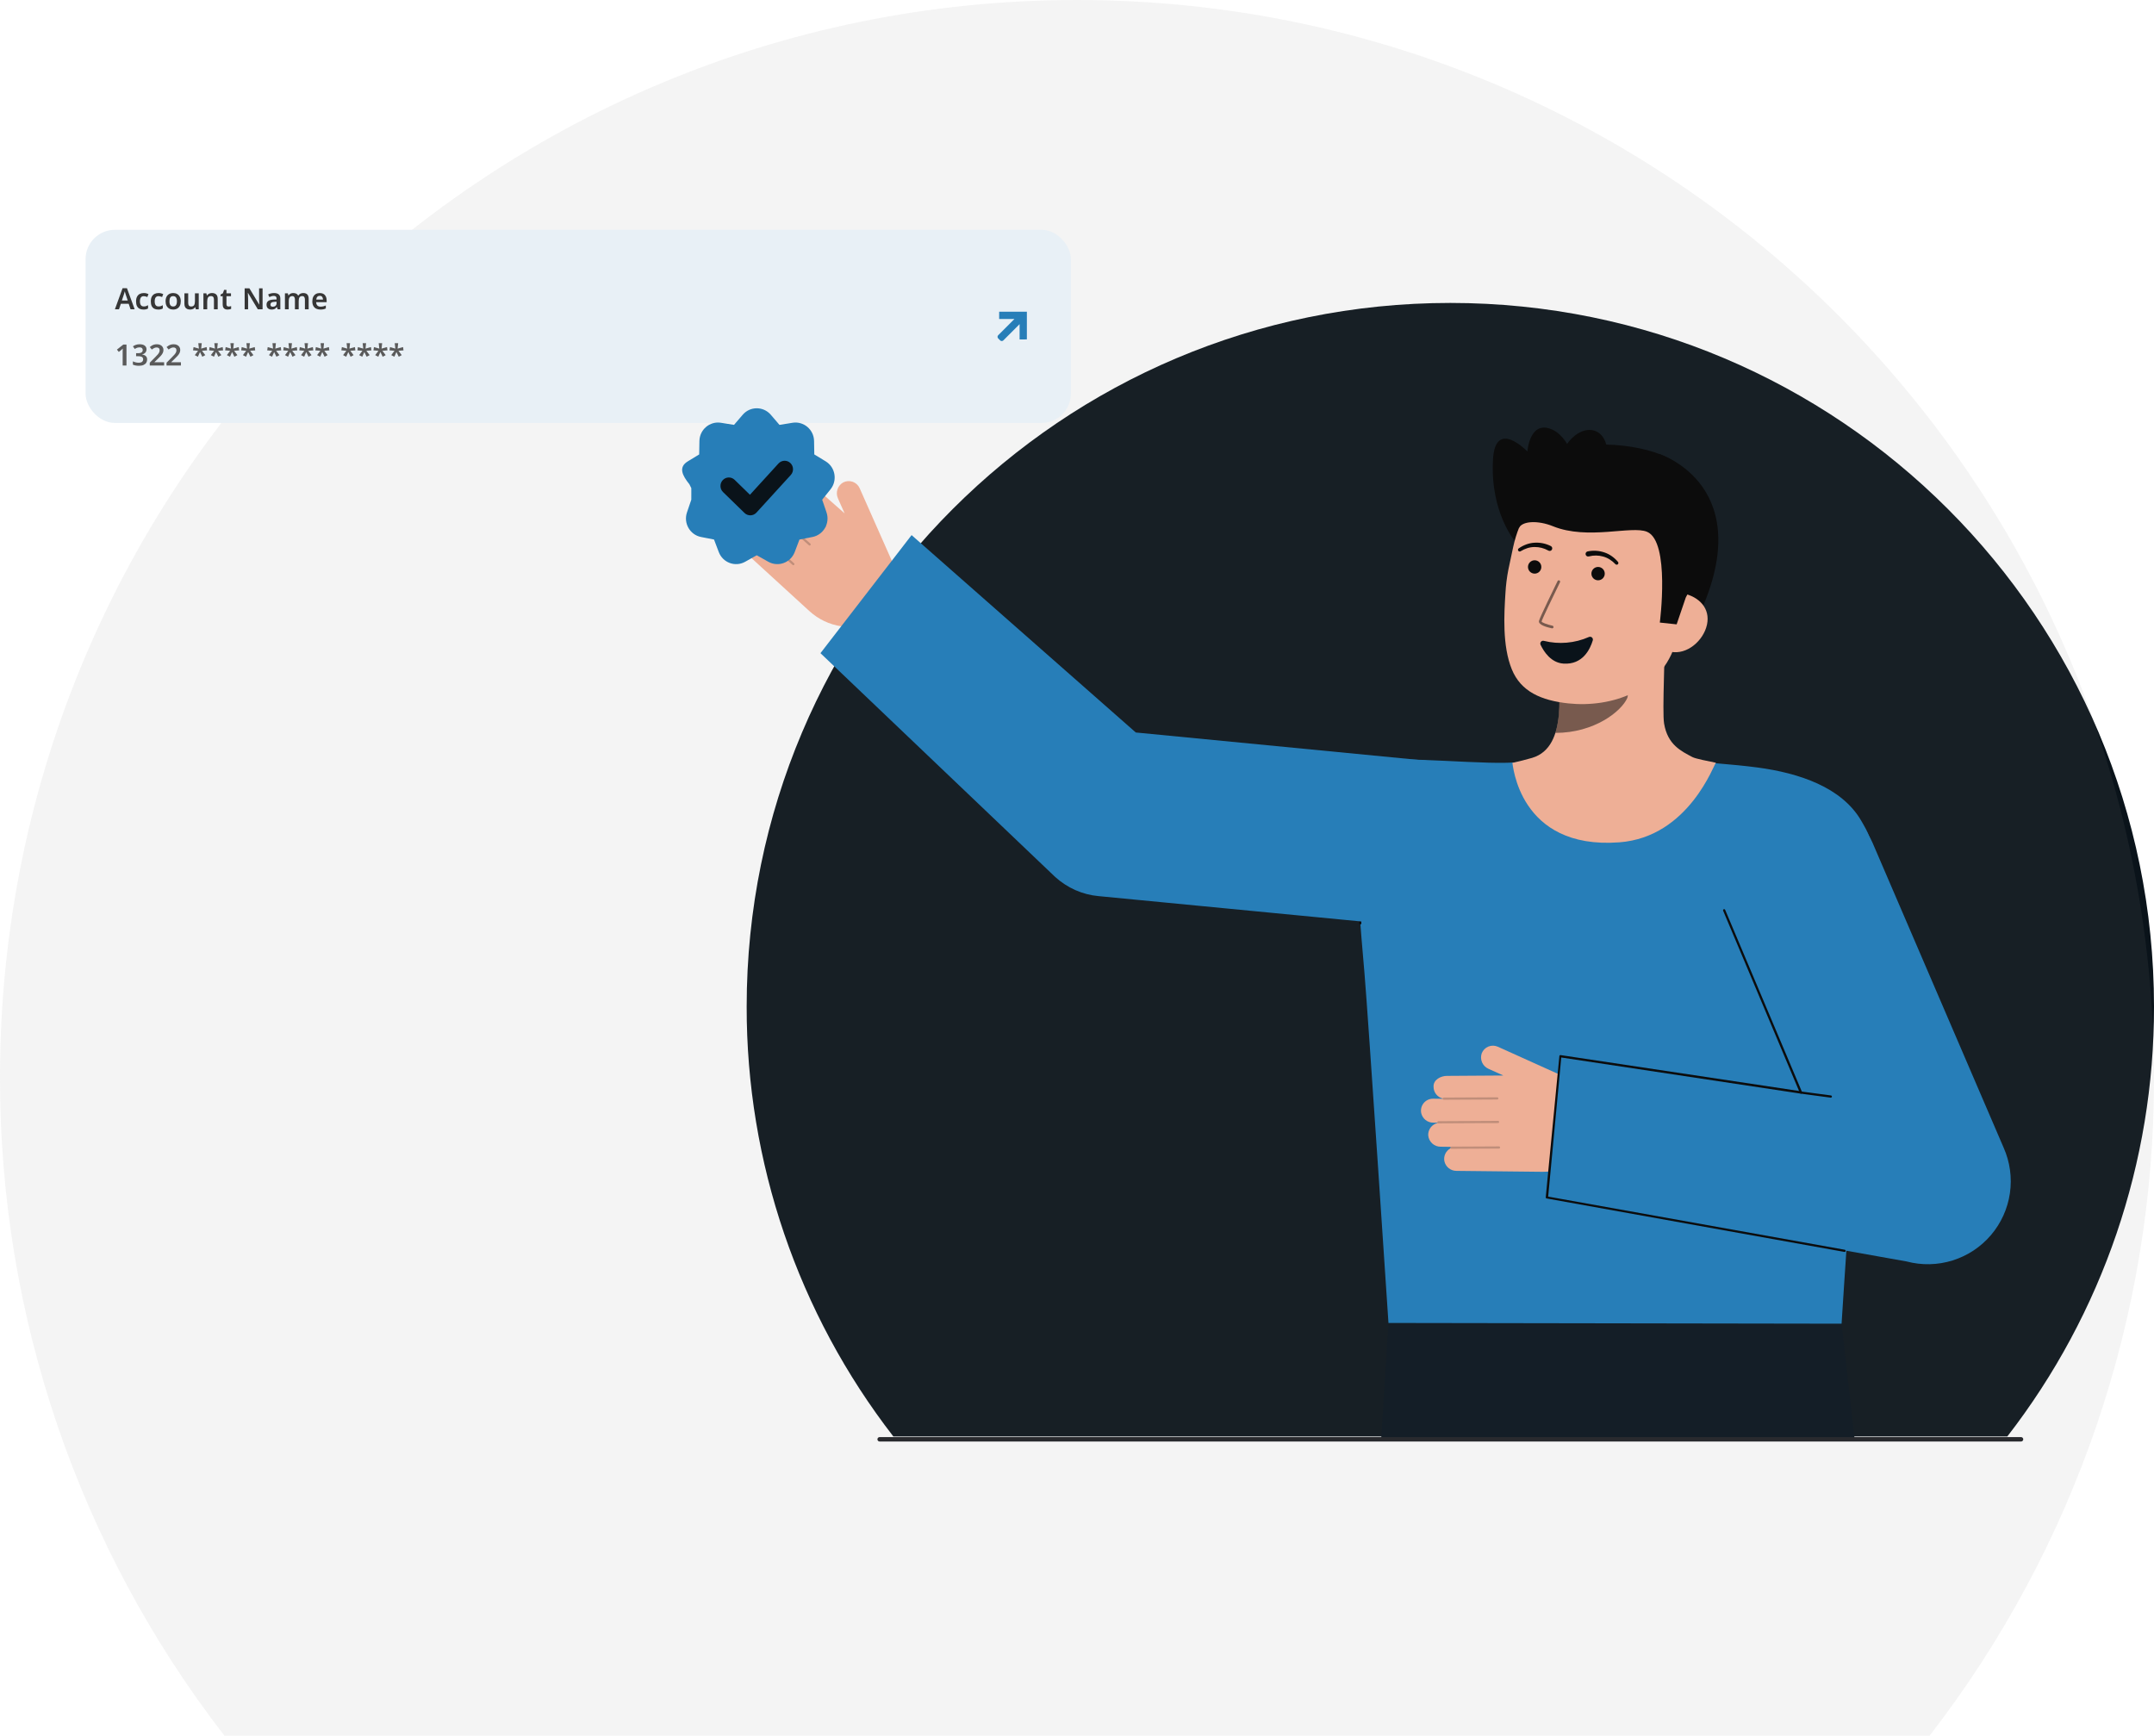 <svg width="881" height="710" viewBox="0 0 881 710" fill="none" xmlns="http://www.w3.org/2000/svg">
<path d="M305.393 411.689C305.293 475.347 326.398 537.226 365.378 587.557H821.015C859.994 537.226 881.099 475.347 881 411.689C881 252.748 752.141 123.911 593.189 123.911C434.238 123.911 305.393 252.748 305.393 411.689Z" fill="#0A131A"/>
<path opacity="0.1" d="M0.001 440.686C-0.153 538.169 32.151 632.926 91.811 710H789.189C848.849 632.926 881.152 538.169 880.999 440.686C880.999 197.294 683.774 0 440.49 0C197.205 0 0.001 197.294 0.001 440.686Z" fill="#8F8F8F"/>
<path d="M753.218 541.434L758.56 588.727H564.903L567.89 541.137L753.218 541.434Z" fill="#141E27"/>
<path d="M661.445 339.218C692.282 337.766 693.58 311.593 693.58 311.593C693.58 311.593 708.859 312.581 719.016 313.955C735.645 316.204 753.273 321.914 761.274 335.739C767.025 345.68 768.409 347.479 763.178 403.573C759.39 444.189 753.219 541.436 753.219 541.436L567.891 541.139C567.891 541.139 559.643 416.427 558.087 398.143C555.118 363.241 550.431 314.047 560.38 311.591C571.972 308.731 609.809 313.434 622.048 311.591C622.255 311.564 619.451 341.198 661.445 339.218Z" fill="#277EB8"/>
<path d="M327.723 214.949L324.137 206.637C323.59 205.469 323.508 204.137 323.906 202.91C324.304 201.684 325.154 200.654 326.282 200.03C326.876 199.728 327.524 199.55 328.189 199.507C328.853 199.464 329.52 199.557 330.147 199.779C330.775 200.002 331.35 200.351 331.838 200.804C332.327 201.256 332.718 201.804 332.987 202.412" fill="#E98862"/>
<path d="M584.15 464.359C584.248 465.644 584.832 466.844 585.782 467.715C586.732 468.586 587.978 469.063 589.267 469.049L593.389 469.099C593.33 469.14 593.282 469.194 593.249 469.257C593.215 469.32 593.198 469.39 593.197 469.461C593.196 469.548 593.223 469.632 593.273 469.703C592.349 470.193 591.605 470.966 591.152 471.909C590.699 472.852 590.56 473.916 590.755 474.944C590.996 476.076 591.62 477.091 592.522 477.817C593.424 478.543 594.549 478.937 595.706 478.931L630.847 479.311C635.764 479.367 640.586 477.953 644.693 475.25C648.801 472.546 652.007 468.677 653.899 464.139L660.006 449.527L641.305 445.547L640.858 440.886L612.622 428.15C612.015 427.876 611.359 427.728 610.693 427.716C610.028 427.704 609.366 427.828 608.75 428.08C608.134 428.332 607.575 428.707 607.109 429.181C606.642 429.656 606.277 430.221 606.036 430.842C605.611 432.059 605.664 433.393 606.185 434.573C606.705 435.753 607.654 436.692 608.84 437.199L614.879 439.92L591.892 440.074C589.332 440.045 586.179 441.643 586.337 444.506C586.324 445.614 586.687 446.694 587.367 447.568C588.047 448.443 589.004 449.061 590.081 449.321C590.081 449.349 590.076 449.369 590.074 449.398L590.088 449.45L586.147 449.408C585.42 449.4 584.701 449.553 584.041 449.857C583.38 450.16 582.796 450.607 582.33 451.164C581.863 451.721 581.527 452.375 581.344 453.078C581.162 453.782 581.138 454.517 581.274 455.23C581.512 456.362 582.134 457.376 583.034 458.101C583.934 458.826 585.057 459.218 586.214 459.21L587.9 459.234C587.923 459.279 587.951 459.322 587.982 459.362C586.858 459.613 585.859 460.251 585.158 461.164C584.458 462.078 584.101 463.209 584.15 464.359Z" fill="#EEAF96"/>
<g opacity="0.2">
<path d="M612.841 449.292C612.839 449.41 612.79 449.523 612.706 449.606C612.621 449.689 612.507 449.736 612.389 449.736L590.529 449.85C590.409 449.85 590.294 449.802 590.209 449.717C590.124 449.632 590.077 449.517 590.077 449.397C590.077 449.277 590.124 449.162 590.209 449.078C590.294 448.993 590.409 448.945 590.529 448.945L612.389 448.831C612.509 448.831 612.624 448.879 612.708 448.964C612.793 449.048 612.841 449.164 612.841 449.283V449.292Z" fill="#0C0C0C"/>
</g>
<g opacity="0.2">
<path d="M613.157 458.93C613.155 459.049 613.106 459.162 613.022 459.245C612.937 459.328 612.824 459.375 612.705 459.374L588.31 459.502C588.19 459.502 588.075 459.454 587.99 459.37C587.906 459.285 587.858 459.17 587.858 459.05C587.862 458.931 587.911 458.818 587.995 458.734C588.079 458.65 588.191 458.601 588.31 458.598L612.705 458.471C612.825 458.471 612.94 458.519 613.025 458.603C613.11 458.688 613.157 458.803 613.157 458.923V458.93Z" fill="#0C0C0C"/>
</g>
<g opacity="0.2">
<path d="M613.56 469.368C613.557 469.486 613.509 469.599 613.424 469.682C613.34 469.765 613.226 469.812 613.107 469.812L593.648 469.913C593.528 469.913 593.413 469.866 593.329 469.781C593.244 469.696 593.196 469.581 593.196 469.461C593.196 469.341 593.244 469.226 593.329 469.141C593.413 469.056 593.528 469.009 593.648 469.009L613.107 468.908C613.227 468.908 613.342 468.955 613.427 469.04C613.512 469.125 613.56 469.24 613.56 469.36V469.368Z" fill="#0C0C0C"/>
</g>
<path d="M632.662 489.769L779.796 515.976C785.977 517.617 792.497 517.477 798.602 515.572C804.707 513.667 810.149 510.075 814.3 505.21C818.452 500.345 821.143 494.406 822.064 488.077C822.984 481.749 822.097 475.289 819.504 469.443L765.921 344.809C758.323 327.685 739.545 319.962 722.423 327.559C714.2 331.206 707.763 337.971 704.528 346.364C701.293 354.758 701.524 364.092 705.172 372.315L736.638 446.9L638.238 433.826L632.662 489.769Z" fill="#277EB8"/>
<path d="M754.44 512.084C754.398 512.085 754.356 512.079 754.315 512.066L632.538 490.204C632.425 490.171 632.329 490.096 632.271 489.993C632.213 489.891 632.197 489.77 632.226 489.656L637.801 431.902C637.83 431.788 637.904 431.689 638.005 431.628C638.107 431.567 638.228 431.548 638.343 431.576L735.825 446.248L704.772 372.51C704.727 372.403 704.725 372.283 704.766 372.175C704.807 372.066 704.888 371.978 704.993 371.927C705.097 371.877 705.217 371.869 705.328 371.904C705.438 371.94 705.531 372.017 705.586 372.119L737.046 446.704C737.082 446.781 737.096 446.866 737.086 446.95C737.076 447.034 737.042 447.114 736.989 447.18C736.936 447.246 736.865 447.296 736.785 447.323C736.705 447.351 736.619 447.356 736.536 447.337L638.565 432.552L633.213 489.453L754.566 511.2C754.671 511.23 754.762 511.297 754.821 511.388C754.881 511.48 754.905 511.59 754.89 511.698C754.875 511.807 754.821 511.906 754.738 511.977C754.655 512.049 754.549 512.088 754.44 512.087V512.084Z" fill="#0C0C0C"/>
<path d="M748.816 448.98C748.784 448.98 748.752 448.976 748.72 448.969L736.541 447.341C736.482 447.329 736.427 447.305 736.377 447.271C736.328 447.237 736.286 447.194 736.253 447.144C736.221 447.094 736.199 447.038 736.188 446.979C736.177 446.92 736.178 446.86 736.191 446.802C736.204 446.743 736.228 446.688 736.262 446.639C736.296 446.59 736.34 446.548 736.39 446.516C736.441 446.484 736.497 446.462 736.556 446.452C736.615 446.442 736.675 446.444 736.733 446.457L748.913 448.085C749.021 448.109 749.117 448.173 749.182 448.263C749.247 448.353 749.276 448.465 749.264 448.575C749.252 448.686 749.2 448.788 749.117 448.862C749.034 448.937 748.927 448.978 748.816 448.979V448.98Z" fill="#0C0C0C"/>
<path d="M556.364 378.117C556.25 378.117 556.14 378.075 556.056 377.997C555.972 377.92 555.92 377.814 555.912 377.7L553.896 351.616C553.887 351.496 553.926 351.378 554.004 351.286C554.082 351.195 554.194 351.139 554.314 351.129C554.434 351.12 554.552 351.159 554.644 351.237C554.735 351.315 554.792 351.427 554.801 351.547L556.816 377.63C556.825 377.75 556.786 377.868 556.708 377.959C556.63 378.05 556.519 378.106 556.4 378.115C556.388 378.117 556.376 378.117 556.364 378.117Z" fill="#0C0C0C"/>
<path d="M826.62 589.631H359.772C359.532 589.631 359.302 589.536 359.133 589.366C358.963 589.197 358.868 588.966 358.868 588.727C358.868 588.487 358.963 588.257 359.133 588.087C359.302 587.917 359.532 587.822 359.772 587.822H826.62C826.86 587.822 827.09 587.917 827.259 588.087C827.429 588.257 827.524 588.487 827.524 588.727C827.524 588.966 827.429 589.197 827.259 589.366C827.09 589.536 826.86 589.631 826.62 589.631Z" fill="#292A2E"/>
<rect x="35" y="94" width="403" height="79" rx="12" fill="#E8F0F6"/>
<g filter="url(#filter0_f_169_288)">
<path d="M53.396 126.5L52.64 124.256H49.424L48.668 126.5H47L50.132 117.896H51.932L55.076 126.5H53.396ZM51.5 120.728C51.468 120.616 51.42 120.464 51.356 120.272C51.3 120.072 51.24 119.872 51.176 119.672C51.12 119.464 51.072 119.292 51.032 119.156C50.992 119.316 50.94 119.504 50.876 119.72C50.82 119.928 50.764 120.128 50.708 120.32C50.652 120.504 50.608 120.64 50.576 120.728L49.844 122.924H52.244L51.5 120.728ZM58.674 126.62C58.05 126.62 57.51 126.504 57.054 126.272C56.606 126.032 56.258 125.668 56.01 125.18C55.77 124.684 55.65 124.052 55.65 123.284C55.65 122.484 55.786 121.836 56.058 121.34C56.33 120.836 56.702 120.464 57.174 120.224C57.646 119.984 58.19 119.864 58.806 119.864C59.214 119.864 59.578 119.908 59.898 119.996C60.218 120.076 60.494 120.172 60.726 120.284L60.27 121.496C60.014 121.392 59.762 121.308 59.514 121.244C59.266 121.172 59.026 121.136 58.794 121.136C58.442 121.136 58.15 121.216 57.918 121.376C57.686 121.536 57.514 121.776 57.402 122.096C57.29 122.408 57.234 122.8 57.234 123.272C57.234 123.728 57.29 124.112 57.402 124.424C57.522 124.728 57.698 124.96 57.93 125.12C58.162 125.272 58.442 125.348 58.77 125.348C59.138 125.348 59.462 125.304 59.742 125.216C60.03 125.12 60.302 124.996 60.558 124.844V126.176C60.302 126.328 60.03 126.44 59.742 126.512C59.454 126.584 59.098 126.62 58.674 126.62ZM64.709 126.62C64.085 126.62 63.545 126.504 63.089 126.272C62.641 126.032 62.293 125.668 62.045 125.18C61.805 124.684 61.685 124.052 61.685 123.284C61.685 122.484 61.821 121.836 62.093 121.34C62.365 120.836 62.737 120.464 63.209 120.224C63.681 119.984 64.225 119.864 64.841 119.864C65.249 119.864 65.613 119.908 65.933 119.996C66.253 120.076 66.529 120.172 66.761 120.284L66.305 121.496C66.049 121.392 65.797 121.308 65.549 121.244C65.301 121.172 65.061 121.136 64.829 121.136C64.477 121.136 64.185 121.216 63.953 121.376C63.721 121.536 63.549 121.776 63.437 122.096C63.325 122.408 63.269 122.8 63.269 123.272C63.269 123.728 63.325 124.112 63.437 124.424C63.557 124.728 63.733 124.96 63.965 125.12C64.197 125.272 64.477 125.348 64.805 125.348C65.173 125.348 65.497 125.304 65.777 125.216C66.065 125.12 66.337 124.996 66.593 124.844V126.176C66.337 126.328 66.065 126.44 65.777 126.512C65.489 126.584 65.133 126.62 64.709 126.62ZM73.936 123.236C73.936 123.956 73.808 124.568 73.552 125.072C73.305 125.576 72.945 125.96 72.472 126.224C72.008 126.488 71.453 126.62 70.805 126.62C70.213 126.62 69.684 126.488 69.221 126.224C68.757 125.96 68.388 125.576 68.117 125.072C67.853 124.568 67.721 123.956 67.721 123.236C67.721 122.156 68.001 121.324 68.561 120.74C69.121 120.156 69.885 119.864 70.853 119.864C71.46 119.864 71.993 119.996 72.448 120.26C72.912 120.524 73.276 120.908 73.54 121.412C73.805 121.908 73.936 122.516 73.936 123.236ZM69.305 123.236C69.305 123.692 69.356 124.08 69.46 124.4C69.564 124.712 69.728 124.952 69.953 125.12C70.184 125.288 70.481 125.372 70.841 125.372C71.192 125.372 71.481 125.288 71.704 125.12C71.928 124.952 72.093 124.712 72.197 124.4C72.308 124.08 72.365 123.692 72.365 123.236C72.365 122.772 72.308 122.384 72.197 122.072C72.093 121.76 71.928 121.524 71.704 121.364C71.481 121.204 71.189 121.124 70.829 121.124C70.293 121.124 69.904 121.304 69.665 121.664C69.424 122.024 69.305 122.548 69.305 123.236ZM81.284 119.984V126.5H80.084L79.868 125.66H79.784C79.648 125.884 79.472 126.068 79.256 126.212C79.048 126.348 78.816 126.448 78.56 126.512C78.304 126.584 78.04 126.62 77.768 126.62C77.288 126.62 76.872 126.536 76.52 126.368C76.168 126.2 75.896 125.944 75.704 125.6C75.52 125.248 75.428 124.796 75.428 124.244V119.984H76.976V123.92C76.976 124.4 77.072 124.764 77.264 125.012C77.456 125.252 77.756 125.372 78.164 125.372C78.764 125.372 79.176 125.184 79.4 124.808C79.624 124.424 79.736 123.876 79.736 123.164V119.984H81.284ZM86.714 119.864C87.442 119.864 88.01 120.056 88.418 120.44C88.834 120.816 89.042 121.42 89.042 122.252V126.5H87.506V122.576C87.506 122.088 87.41 121.724 87.218 121.484C87.026 121.236 86.726 121.112 86.318 121.112C85.718 121.112 85.306 121.304 85.082 121.688C84.858 122.072 84.746 122.62 84.746 123.332V126.5H83.198V119.984H84.398L84.614 120.836H84.698C84.842 120.612 85.018 120.432 85.226 120.296C85.434 120.152 85.666 120.044 85.922 119.972C86.178 119.9 86.442 119.864 86.714 119.864ZM93.477 125.384C93.669 125.384 93.853 125.368 94.029 125.336C94.205 125.296 94.373 125.252 94.533 125.204V126.356C94.365 126.428 94.153 126.488 93.897 126.536C93.641 126.592 93.369 126.62 93.081 126.62C92.705 126.62 92.365 126.56 92.061 126.44C91.765 126.312 91.525 126.096 91.341 125.792C91.165 125.48 91.077 125.052 91.077 124.508V121.16H90.213V120.488L91.173 119.948L91.653 118.568H92.625V119.984H94.473V121.16H92.625V124.496C92.625 124.792 92.705 125.016 92.865 125.168C93.025 125.312 93.229 125.384 93.477 125.384ZM107.397 126.5H105.441L101.421 119.804H101.373C101.389 120.052 101.401 120.308 101.409 120.572C101.425 120.836 101.437 121.108 101.445 121.388C101.461 121.66 101.473 121.936 101.481 122.216V126.5H100.065V117.932H102.009L106.017 124.58H106.053C106.045 124.356 106.037 124.116 106.029 123.86C106.021 123.596 106.009 123.328 105.993 123.056C105.985 122.776 105.977 122.508 105.969 122.252V117.932H107.397V126.5ZM112.064 119.864C112.912 119.864 113.556 120.048 113.996 120.416C114.436 120.784 114.656 121.356 114.656 122.132V126.5H113.564L113.264 125.6H113.216C113.032 125.832 112.84 126.028 112.64 126.188C112.448 126.34 112.224 126.448 111.968 126.512C111.72 126.584 111.412 126.62 111.044 126.62C110.46 126.62 109.976 126.456 109.592 126.128C109.208 125.8 109.016 125.292 109.016 124.604C109.016 123.924 109.264 123.416 109.76 123.08C110.256 122.744 111.004 122.56 112.004 122.528L113.12 122.492V122.168C113.12 121.76 113.02 121.468 112.82 121.292C112.628 121.116 112.356 121.028 112.004 121.028C111.676 121.028 111.36 121.076 111.056 121.172C110.752 121.268 110.456 121.38 110.168 121.508L109.664 120.44C109.992 120.264 110.36 120.124 110.768 120.02C111.184 119.916 111.616 119.864 112.064 119.864ZM112.34 123.452C111.692 123.476 111.24 123.592 110.984 123.8C110.736 124 110.612 124.272 110.612 124.616C110.612 124.912 110.7 125.128 110.876 125.264C111.06 125.4 111.292 125.468 111.572 125.468C112.012 125.468 112.38 125.344 112.676 125.096C112.972 124.84 113.12 124.468 113.12 123.98V123.428L112.34 123.452ZM124.026 119.864C124.762 119.864 125.314 120.056 125.682 120.44C126.058 120.816 126.246 121.42 126.246 122.252V126.5H124.71V122.564C124.71 122.084 124.622 121.724 124.446 121.484C124.27 121.236 123.994 121.112 123.618 121.112C123.098 121.112 122.726 121.284 122.502 121.628C122.278 121.972 122.166 122.472 122.166 123.128V126.5H120.63V122.564C120.63 122.084 120.538 121.724 120.354 121.484C120.178 121.236 119.902 121.112 119.526 121.112C119.166 121.112 118.882 121.2 118.674 121.376C118.466 121.544 118.314 121.792 118.218 122.12C118.13 122.448 118.086 122.852 118.086 123.332V126.5H116.538V119.984H117.738L117.954 120.836H118.038C118.174 120.612 118.338 120.432 118.53 120.296C118.73 120.152 118.95 120.044 119.19 119.972C119.438 119.9 119.686 119.864 119.934 119.864C120.422 119.864 120.834 119.948 121.17 120.116C121.506 120.276 121.758 120.528 121.926 120.872H122.046C122.254 120.52 122.538 120.264 122.898 120.104C123.258 119.944 123.634 119.864 124.026 119.864ZM130.756 119.864C131.348 119.864 131.856 119.984 132.28 120.224C132.704 120.456 133.028 120.792 133.252 121.232C133.484 121.672 133.6 122.2 133.6 122.816V123.608H129.316C129.332 124.184 129.492 124.632 129.796 124.952C130.108 125.272 130.54 125.432 131.092 125.432C131.508 125.432 131.884 125.392 132.22 125.312C132.556 125.232 132.904 125.108 133.264 124.94V126.164C132.936 126.324 132.6 126.44 132.256 126.512C131.912 126.584 131.5 126.62 131.02 126.62C130.38 126.62 129.812 126.5 129.316 126.26C128.828 126.012 128.444 125.64 128.164 125.144C127.884 124.648 127.744 124.032 127.744 123.296C127.744 122.544 127.868 121.916 128.116 121.412C128.372 120.908 128.724 120.524 129.172 120.26C129.628 119.996 130.156 119.864 130.756 119.864ZM130.768 121.004C130.368 121.004 130.044 121.132 129.796 121.388C129.548 121.644 129.4 122.028 129.352 122.54H132.112C132.104 122.092 131.992 121.724 131.776 121.436C131.56 121.148 131.224 121.004 130.768 121.004Z" fill="#363636"/>
</g>
<path d="M51.728 149.5H50.168V144.196C50.168 144.028 50.168 143.852 50.168 143.668C50.176 143.484 50.184 143.296 50.192 143.104C50.2 142.912 50.208 142.736 50.216 142.576C50.152 142.648 50.056 142.74 49.928 142.852C49.808 142.964 49.684 143.076 49.556 143.188L48.596 143.956L47.828 142.996L50.444 140.932H51.728V149.5ZM59.927 142.876C59.927 143.268 59.847 143.608 59.687 143.896C59.535 144.176 59.319 144.408 59.039 144.592C58.767 144.776 58.455 144.908 58.103 144.988V145.024C58.791 145.104 59.307 145.316 59.651 145.66C60.003 146.004 60.179 146.46 60.179 147.028C60.179 147.524 60.059 147.968 59.819 148.36C59.579 148.752 59.207 149.06 58.703 149.284C58.207 149.508 57.567 149.62 56.783 149.62C56.319 149.62 55.887 149.58 55.487 149.5C55.087 149.428 54.707 149.312 54.347 149.152V147.796C54.715 147.98 55.103 148.12 55.511 148.216C55.919 148.312 56.303 148.36 56.663 148.36C57.351 148.36 57.835 148.236 58.115 147.988C58.403 147.74 58.547 147.392 58.547 146.944C58.547 146.664 58.475 146.432 58.331 146.248C58.195 146.064 57.967 145.928 57.647 145.84C57.327 145.752 56.903 145.708 56.375 145.708H55.667V144.472H56.387C56.899 144.472 57.299 144.416 57.587 144.304C57.875 144.192 58.079 144.04 58.199 143.848C58.319 143.648 58.379 143.42 58.379 143.164C58.379 142.828 58.271 142.564 58.055 142.372C57.839 142.18 57.503 142.084 57.047 142.084C56.767 142.084 56.511 142.116 56.279 142.18C56.047 142.244 55.835 142.328 55.643 142.432C55.451 142.528 55.275 142.632 55.115 142.744L54.371 141.664C54.699 141.424 55.087 141.224 55.535 141.064C55.991 140.896 56.523 140.812 57.131 140.812C58.019 140.812 58.707 141 59.195 141.376C59.683 141.744 59.927 142.244 59.927 142.876ZM67.13 149.5H61.25V148.372L63.422 146.164C63.862 145.724 64.218 145.348 64.49 145.036C64.762 144.724 64.962 144.432 65.09 144.16C65.226 143.888 65.294 143.596 65.294 143.284C65.294 142.892 65.182 142.6 64.958 142.408C64.742 142.216 64.454 142.12 64.094 142.12C63.734 142.12 63.398 142.196 63.086 142.348C62.774 142.492 62.446 142.7 62.102 142.972L61.262 141.964C61.502 141.756 61.758 141.568 62.03 141.4C62.302 141.224 62.61 141.084 62.954 140.98C63.306 140.868 63.714 140.812 64.178 140.812C64.73 140.812 65.202 140.912 65.594 141.112C65.994 141.304 66.302 141.576 66.518 141.928C66.742 142.272 66.854 142.668 66.854 143.116C66.854 143.58 66.758 144.008 66.566 144.4C66.382 144.784 66.114 145.168 65.762 145.552C65.418 145.936 65.006 146.356 64.526 146.812L63.194 148.096V148.168H67.13V149.5ZM73.998 149.5H68.118V148.372L70.29 146.164C70.73 145.724 71.086 145.348 71.358 145.036C71.63 144.724 71.83 144.432 71.958 144.16C72.094 143.888 72.162 143.596 72.162 143.284C72.162 142.892 72.05 142.6 71.826 142.408C71.61 142.216 71.322 142.12 70.962 142.12C70.602 142.12 70.266 142.196 69.954 142.348C69.642 142.492 69.314 142.7 68.97 142.972L68.13 141.964C68.37 141.756 68.626 141.568 68.898 141.4C69.17 141.224 69.478 141.084 69.822 140.98C70.174 140.868 70.582 140.812 71.046 140.812C71.598 140.812 72.07 140.912 72.462 141.112C72.862 141.304 73.17 141.576 73.386 141.928C73.61 142.272 73.722 142.668 73.722 143.116C73.722 143.58 73.626 144.008 73.434 144.4C73.25 144.784 72.982 145.168 72.63 145.552C72.286 145.936 71.874 146.356 71.394 146.812L70.062 148.096V148.168H73.998V149.5ZM82.519 140.38L82.279 142.588L84.511 141.964L84.691 143.32L82.627 143.476L83.971 145.264L82.747 145.924L81.799 144.004L80.947 145.912L79.675 145.264L81.007 143.476L78.955 143.308L79.171 141.964L81.355 142.588L81.103 140.38H82.519ZM89.081 140.38L88.841 142.588L91.073 141.964L91.253 143.32L89.189 143.476L90.533 145.264L89.309 145.924L88.361 144.004L87.509 145.912L86.237 145.264L87.569 143.476L85.517 143.308L85.733 141.964L87.917 142.588L87.665 140.38H89.081ZM95.644 140.38L95.404 142.588L97.636 141.964L97.816 143.32L95.752 143.476L97.096 145.264L95.872 145.924L94.924 144.004L94.072 145.912L92.8 145.264L94.132 143.476L92.08 143.308L92.296 141.964L94.48 142.588L94.228 140.38H95.644ZM102.206 140.38L101.966 142.588L104.198 141.964L104.378 143.32L102.314 143.476L103.658 145.264L102.434 145.924L101.486 144.004L100.634 145.912L99.362 145.264L100.694 143.476L98.642 143.308L98.858 141.964L101.042 142.588L100.79 140.38H102.206ZM112.847 140.38L112.607 142.588L114.839 141.964L115.019 143.32L112.955 143.476L114.299 145.264L113.075 145.924L112.127 144.004L111.275 145.912L110.003 145.264L111.335 143.476L109.283 143.308L109.499 141.964L111.683 142.588L111.431 140.38H112.847ZM119.41 140.38L119.17 142.588L121.402 141.964L121.582 143.32L119.518 143.476L120.862 145.264L119.638 145.924L118.69 144.004L117.838 145.912L116.566 145.264L117.898 143.476L115.846 143.308L116.062 141.964L118.246 142.588L117.994 140.38H119.41ZM125.972 140.38L125.732 142.588L127.964 141.964L128.144 143.32L126.08 143.476L127.424 145.264L126.2 145.924L125.252 144.004L124.4 145.912L123.128 145.264L124.46 143.476L122.408 143.308L122.624 141.964L124.808 142.588L124.556 140.38H125.972ZM132.535 140.38L132.295 142.588L134.527 141.964L134.707 143.32L132.643 143.476L133.987 145.264L132.763 145.924L131.815 144.004L130.963 145.912L129.691 145.264L131.023 143.476L128.971 143.308L129.187 141.964L131.371 142.588L131.119 140.38H132.535ZM143.175 140.38L142.935 142.588L145.167 141.964L145.347 143.32L143.283 143.476L144.627 145.264L143.403 145.924L142.455 144.004L141.603 145.912L140.331 145.264L141.663 143.476L139.611 143.308L139.827 141.964L142.011 142.588L141.759 140.38H143.175ZM149.738 140.38L149.498 142.588L151.73 141.964L151.91 143.32L149.846 143.476L151.19 145.264L149.966 145.924L149.018 144.004L148.166 145.912L146.894 145.264L148.226 143.476L146.174 143.308L146.39 141.964L148.574 142.588L148.322 140.38H149.738ZM156.3 140.38L156.06 142.588L158.292 141.964L158.472 143.32L156.408 143.476L157.752 145.264L156.528 145.924L155.58 144.004L154.728 145.912L153.456 145.264L154.788 143.476L152.736 143.308L152.952 141.964L155.136 142.588L154.884 140.38H156.3ZM162.863 140.38L162.623 142.588L164.855 141.964L165.035 143.32L162.971 143.476L164.315 145.264L163.091 145.924L162.143 144.004L161.291 145.912L160.019 145.264L161.351 143.476L159.299 143.308L159.515 141.964L161.699 142.588L161.447 140.38H162.863Z" fill="#5A5A5A"/>
<path d="M408.668 127.503C412.766 127.5 416.353 127.515 420 127.5C419.997 131.595 419.985 135.191 419.997 138.832C418.911 138.837 418.079 138.838 417.023 138.842C417.017 136.697 417.023 134.448 417.022 132.585L410.353 139.254C410.024 139.583 409.424 139.582 409.093 139.251L408.25 138.408C407.918 138.076 407.917 137.476 408.245 137.147L414.914 130.478C412.831 130.481 410.747 130.475 408.664 130.484C408.67 129.48 408.664 128.387 408.668 127.503Z" fill="#277EB8"/>
<path d="M619.892 221.681C619.892 221.681 609.434 209.937 610.647 187.944C611.586 170.915 624.722 184.687 624.722 184.687C624.722 184.687 625.518 172.432 633.977 175.35C642.436 178.268 644.812 191.781 644.812 191.781" fill="#0C0C0C"/>
<path d="M678.666 185.709C678.666 185.709 720.906 198.939 693.645 254.313L689.775 253.807L681.918 252.781" fill="#0C0C0C"/>
<path d="M618.576 312.047C618.77 312.022 620.917 347.649 662.309 344.543C690.963 342.397 701.18 311.997 701.837 311.997C698.747 311.34 693.544 310.385 692.172 309.653C687.66 307.229 682.078 304.706 680.623 295.945C679.785 290.894 681.207 265.06 680.77 259.95L636.784 269.766C637.399 280.557 641.701 305.574 626.624 310.002C624.115 310.734 621.411 311.407 618.576 312.047Z" fill="#EEAF96"/>
<path opacity="0.52" d="M636.168 299.778C636.857 297.558 637.3 295.269 637.49 292.952C637.975 287.665 637.878 282.341 637.203 277.075C646.143 275.868 654.566 272.179 661.514 266.425C662.33 269.441 666.822 282.62 665.578 285.487C663.228 290.905 652.18 299.778 636.168 299.778Z" fill="#0C0C0C"/>
<path d="M641.443 287.713C658.764 289.579 681.275 282.886 686.175 259.846L690.595 239.056C695.489 216.02 687.362 194.766 665.666 190.154C643.971 185.543 623.784 200.774 618.886 223.814L616.929 233.018C616.313 236.19 615.913 239.4 615.733 242.626C615.193 251.149 614.407 264.114 618.34 273.775C622.052 282.895 630.376 286.521 641.443 287.713Z" fill="#EEAF96"/>
<path d="M627.683 234.634C629.192 234.634 630.415 233.411 630.415 231.902C630.415 230.394 629.192 229.171 627.683 229.171C626.174 229.171 624.951 230.394 624.951 231.902C624.951 233.411 626.174 234.634 627.683 234.634Z" fill="#0C0C0C"/>
<path d="M653.627 237.365C655.136 237.365 656.359 236.142 656.359 234.634C656.359 233.125 655.136 231.902 653.627 231.902C652.119 231.902 650.896 233.125 650.896 234.634C650.896 236.142 652.119 237.365 653.627 237.365Z" fill="#0C0C0C"/>
<path d="M683.334 266.579C689.928 267.981 696.772 262.064 698.174 255.471C699.575 248.878 695.003 244.107 688.41 242.705L684.074 246.4L677.666 265.374L683.334 266.579Z" fill="#EEAF96"/>
<path d="M678.879 254.648C678.879 254.648 683.163 221.518 673.653 217.524C667.324 214.864 649.446 221.036 635.182 215.253C628.942 212.722 622.463 213.102 621.226 216.041C620.736 217.204 620.17 198.966 632.966 187.759C643.154 178.837 670.214 181.138 681.567 186.992C713.002 203.202 689.49 244.417 689.49 244.417L685.756 255.386L678.879 254.648Z" fill="#0C0C0C"/>
<g opacity="0.52">
<path d="M634.789 257.018L634.746 257.012C632.62 256.565 629.104 255.577 629.436 253.99C629.714 252.673 636.304 239.207 637.056 237.676C637.121 237.544 637.235 237.444 637.374 237.396C637.513 237.349 637.665 237.358 637.796 237.423C637.928 237.487 638.029 237.602 638.076 237.74C638.124 237.879 638.114 238.031 638.05 238.163C635.126 244.125 630.708 253.322 630.519 254.217C630.649 254.639 632.772 255.467 634.972 255.928C635.11 255.959 635.231 256.042 635.31 256.159C635.389 256.277 635.42 256.42 635.397 256.56C635.373 256.7 635.297 256.825 635.184 256.91C635.071 256.996 634.93 257.034 634.789 257.018Z" fill="#0C0C0C"/>
</g>
<path d="M634.298 223.358C632.21 222.304 629.875 221.832 627.541 221.993C626.394 222.065 625.265 222.309 624.19 222.716C623.127 223.114 622.118 223.645 621.188 224.296C621.033 224.395 620.923 224.551 620.881 224.731C620.84 224.91 620.871 225.099 620.967 225.256C621.064 225.413 621.219 225.526 621.398 225.57C621.577 225.614 621.766 225.586 621.924 225.492L621.973 225.464C622.826 224.935 623.742 224.515 624.7 224.215C625.644 223.913 626.628 223.756 627.619 223.75C629.577 223.721 631.509 224.211 633.217 225.168L633.282 225.206C633.401 225.278 633.534 225.325 633.671 225.344C633.809 225.364 633.95 225.357 634.085 225.322C634.219 225.287 634.346 225.226 634.457 225.143C634.568 225.059 634.662 224.954 634.732 224.834C634.803 224.714 634.849 224.581 634.868 224.443C634.887 224.305 634.878 224.165 634.843 224.03C634.807 223.895 634.745 223.769 634.661 223.658C634.576 223.548 634.47 223.455 634.35 223.385L634.298 223.358Z" fill="#0C0C0C"/>
<path d="M649.918 227.579C651.815 227.093 653.807 227.116 655.693 227.646C656.649 227.907 657.559 228.312 658.394 228.845C659.242 229.382 660.019 230.023 660.708 230.753L660.746 230.791C660.876 230.917 661.05 230.988 661.231 230.989C661.412 230.99 661.587 230.921 661.718 230.797C661.85 230.672 661.928 230.502 661.937 230.321C661.946 230.14 661.885 229.963 661.766 229.826C661.034 228.958 660.196 228.186 659.271 227.528C658.337 226.859 657.308 226.333 656.218 225.968C654.004 225.212 651.628 225.067 649.338 225.547C649.202 225.576 649.074 225.632 648.96 225.711C648.846 225.79 648.749 225.891 648.674 226.008C648.523 226.243 648.471 226.529 648.531 226.803C648.591 227.077 648.757 227.315 648.992 227.467C649.228 227.618 649.514 227.669 649.788 227.61L649.842 227.596L649.918 227.579Z" fill="#0C0C0C"/>
<path d="M631.446 262.13C637.599 263.667 644.089 263.11 649.89 260.547C650.091 260.459 650.313 260.43 650.529 260.464C650.746 260.498 650.949 260.593 651.114 260.737C651.278 260.882 651.399 261.07 651.461 261.281C651.522 261.491 651.523 261.715 651.463 261.925C650.383 265.529 647.344 271.967 639.472 271.434C634.388 271.091 631.468 266.613 630.104 263.741C630.01 263.541 629.975 263.319 630.002 263.101C630.03 262.882 630.12 262.676 630.261 262.507C630.402 262.337 630.588 262.212 630.798 262.145C631.009 262.078 631.233 262.073 631.446 262.13Z" fill="#0A131A"/>
<path d="M655.861 192.48C658.801 185.579 657.384 178.365 652.695 176.368C648.006 174.371 641.822 178.346 638.882 185.247C635.942 192.148 637.36 199.361 642.048 201.358C646.737 203.355 652.921 199.38 655.861 192.48Z" fill="#0C0C0C"/>
<path d="M351.606 199.699C351.336 199.09 350.945 198.543 350.457 198.09C349.968 197.637 349.393 197.289 348.766 197.066C348.138 196.843 347.472 196.75 346.807 196.793C346.143 196.837 345.494 197.015 344.901 197.317C343.772 197.941 342.923 198.971 342.525 200.197C342.126 201.424 342.209 202.756 342.755 203.924L345.437 209.975L328.207 194.762C326.321 193.037 322.903 192.126 321.107 194.369C320.361 195.187 319.914 196.234 319.839 197.339C319.764 198.444 320.066 199.541 320.696 200.452C320.673 200.467 320.652 200.484 320.633 200.503C320.623 200.519 320.613 200.535 320.605 200.552L317.696 197.892C317.161 197.403 316.523 197.038 315.83 196.825C315.136 196.612 314.404 196.555 313.686 196.659C312.968 196.763 312.282 197.025 311.677 197.425C311.072 197.826 310.564 198.356 310.189 198.977C309.611 199.981 309.398 201.153 309.586 202.295C309.773 203.438 310.35 204.48 311.218 205.246L312.456 206.378C312.439 206.43 312.432 206.485 312.435 206.54C311.432 205.974 310.261 205.78 309.129 205.991C307.996 206.203 306.975 206.806 306.243 207.696C305.46 208.721 305.096 210.005 305.223 211.288C305.35 212.571 305.96 213.758 306.93 214.609L309.972 217.391C309.9 217.382 309.828 217.39 309.76 217.415C309.693 217.439 309.632 217.479 309.583 217.532C309.527 217.598 309.493 217.678 309.482 217.763C308.467 217.512 307.397 217.592 306.431 217.993C305.464 218.393 304.651 219.092 304.11 219.988C303.533 220.991 303.32 222.163 303.508 223.306C303.695 224.448 304.272 225.491 305.14 226.257L331.075 249.98C334.704 253.298 339.241 255.457 344.105 256.181C348.969 256.904 353.938 256.158 358.375 254.039L372.661 247.216L351.606 199.699Z" fill="#EEAF96"/>
<g opacity="0.2">
<path d="M337.671 215.599C337.59 215.686 337.479 215.738 337.361 215.744C337.242 215.75 337.126 215.709 337.038 215.63L320.671 201.142C320.627 201.102 320.591 201.054 320.565 201.001C320.539 200.948 320.523 200.89 320.52 200.83C320.516 200.771 320.524 200.712 320.543 200.655C320.563 200.599 320.593 200.548 320.632 200.503C320.672 200.459 320.72 200.422 320.773 200.396C320.826 200.37 320.884 200.355 320.944 200.351C321.003 200.348 321.062 200.356 321.119 200.375C321.175 200.395 321.227 200.425 321.271 200.464L337.643 214.954C337.687 214.993 337.724 215.041 337.749 215.094C337.775 215.148 337.791 215.206 337.794 215.265C337.798 215.324 337.789 215.384 337.77 215.44C337.751 215.496 337.72 215.548 337.681 215.592L337.671 215.599Z" fill="#0C0C0C"/>
</g>
<g opacity="0.2">
<path d="M331.478 222.993C331.398 223.081 331.286 223.133 331.168 223.139C331.05 223.145 330.934 223.104 330.845 223.025L312.58 206.854C312.536 206.815 312.499 206.767 312.473 206.714C312.447 206.66 312.432 206.602 312.428 206.543C312.425 206.484 312.433 206.424 312.452 206.368C312.472 206.312 312.502 206.26 312.541 206.216C312.623 206.129 312.734 206.077 312.853 206.07C312.972 206.063 313.088 206.102 313.18 206.178L331.446 222.348C331.49 222.387 331.526 222.435 331.552 222.488C331.578 222.542 331.593 222.6 331.597 222.659C331.6 222.718 331.592 222.778 331.573 222.834C331.553 222.89 331.523 222.942 331.484 222.986L331.478 222.993Z" fill="#0C0C0C"/>
</g>
<g opacity="0.2">
<path d="M324.819 231.04C324.739 231.128 324.628 231.18 324.509 231.186C324.391 231.192 324.275 231.151 324.186 231.072L309.615 218.173C309.525 218.094 309.471 217.982 309.464 217.862C309.457 217.742 309.497 217.624 309.577 217.534C309.656 217.445 309.769 217.39 309.888 217.383C310.008 217.376 310.126 217.416 310.216 217.496L324.786 230.395C324.83 230.434 324.867 230.482 324.893 230.535C324.919 230.588 324.934 230.646 324.938 230.706C324.941 230.765 324.933 230.824 324.914 230.881C324.894 230.937 324.864 230.989 324.825 231.033L324.819 231.04Z" fill="#0C0C0C"/>
</g>
<ellipse cx="308.5" cy="199" rx="24.5" ry="15" fill="#0A131A"/>
<path fill-rule="evenodd" clip-rule="evenodd" d="M315.256 169.65L318.809 173.786L324.157 172.927C328.726 172.194 332.878 175.72 332.96 180.397L333.053 185.875L337.694 188.697C341.661 191.104 342.602 196.507 339.691 200.145L336.281 204.4L338.047 209.582C339.552 214.003 336.841 218.755 332.3 219.647L326.985 220.69L325.045 225.808C323.389 230.174 318.296 232.051 314.251 229.781L309.513 227.125L304.776 229.781C300.731 232.051 295.637 230.174 293.982 225.808L292.042 220.69L286.727 219.647C282.186 218.756 279.475 214.003 280.98 209.582L282.746 204.4L282.754 201.236L282.746 199.662L281.967 198.088C279.056 194.45 277.366 191.105 281.333 188.697L285.974 185.875L286.067 180.397C286.149 175.72 290.301 172.194 294.867 172.927L300.218 173.786L303.771 169.65C306.803 166.117 312.224 166.117 315.256 169.65ZM323.443 194.276C324.727 192.869 324.642 190.678 323.25 189.379C321.863 188.083 319.694 188.17 318.413 189.577L306.734 202.375L300.474 196.272C299.111 194.948 296.943 194.987 295.63 196.366C294.321 197.745 294.36 199.939 295.723 201.267L304.505 209.82C305.168 210.466 306.06 210.812 306.981 210.787C307.901 210.758 308.771 210.357 309.395 209.675L323.443 194.276Z" fill="#277EB8"/>
<path d="M372.848 218.879L464.544 299.612L591.476 311.919C599.616 312.652 607.178 316.738 612.581 323.322C617.984 329.907 620.811 338.481 620.472 347.253C620.132 356.025 616.651 364.316 610.757 370.395C604.863 376.474 597.012 379.869 588.843 379.873C587.948 379.873 587.047 379.831 586.141 379.749L449.245 366.536C442.761 365.946 436.603 363.224 431.609 358.739L335.576 267.171L372.848 218.879Z" fill="#277EB8"/>
<defs>
<filter id="filter0_f_169_288" x="44" y="114.896" width="92.6" height="14.724" filterUnits="userSpaceOnUse" color-interpolation-filters="sRGB">
<feFlood flood-opacity="0" result="BackgroundImageFix"/>
<feBlend mode="normal" in="SourceGraphic" in2="BackgroundImageFix" result="shape"/>
<feGaussianBlur stdDeviation="1.5" result="effect1_foregroundBlur_169_288"/>
</filter>
</defs>
</svg>
